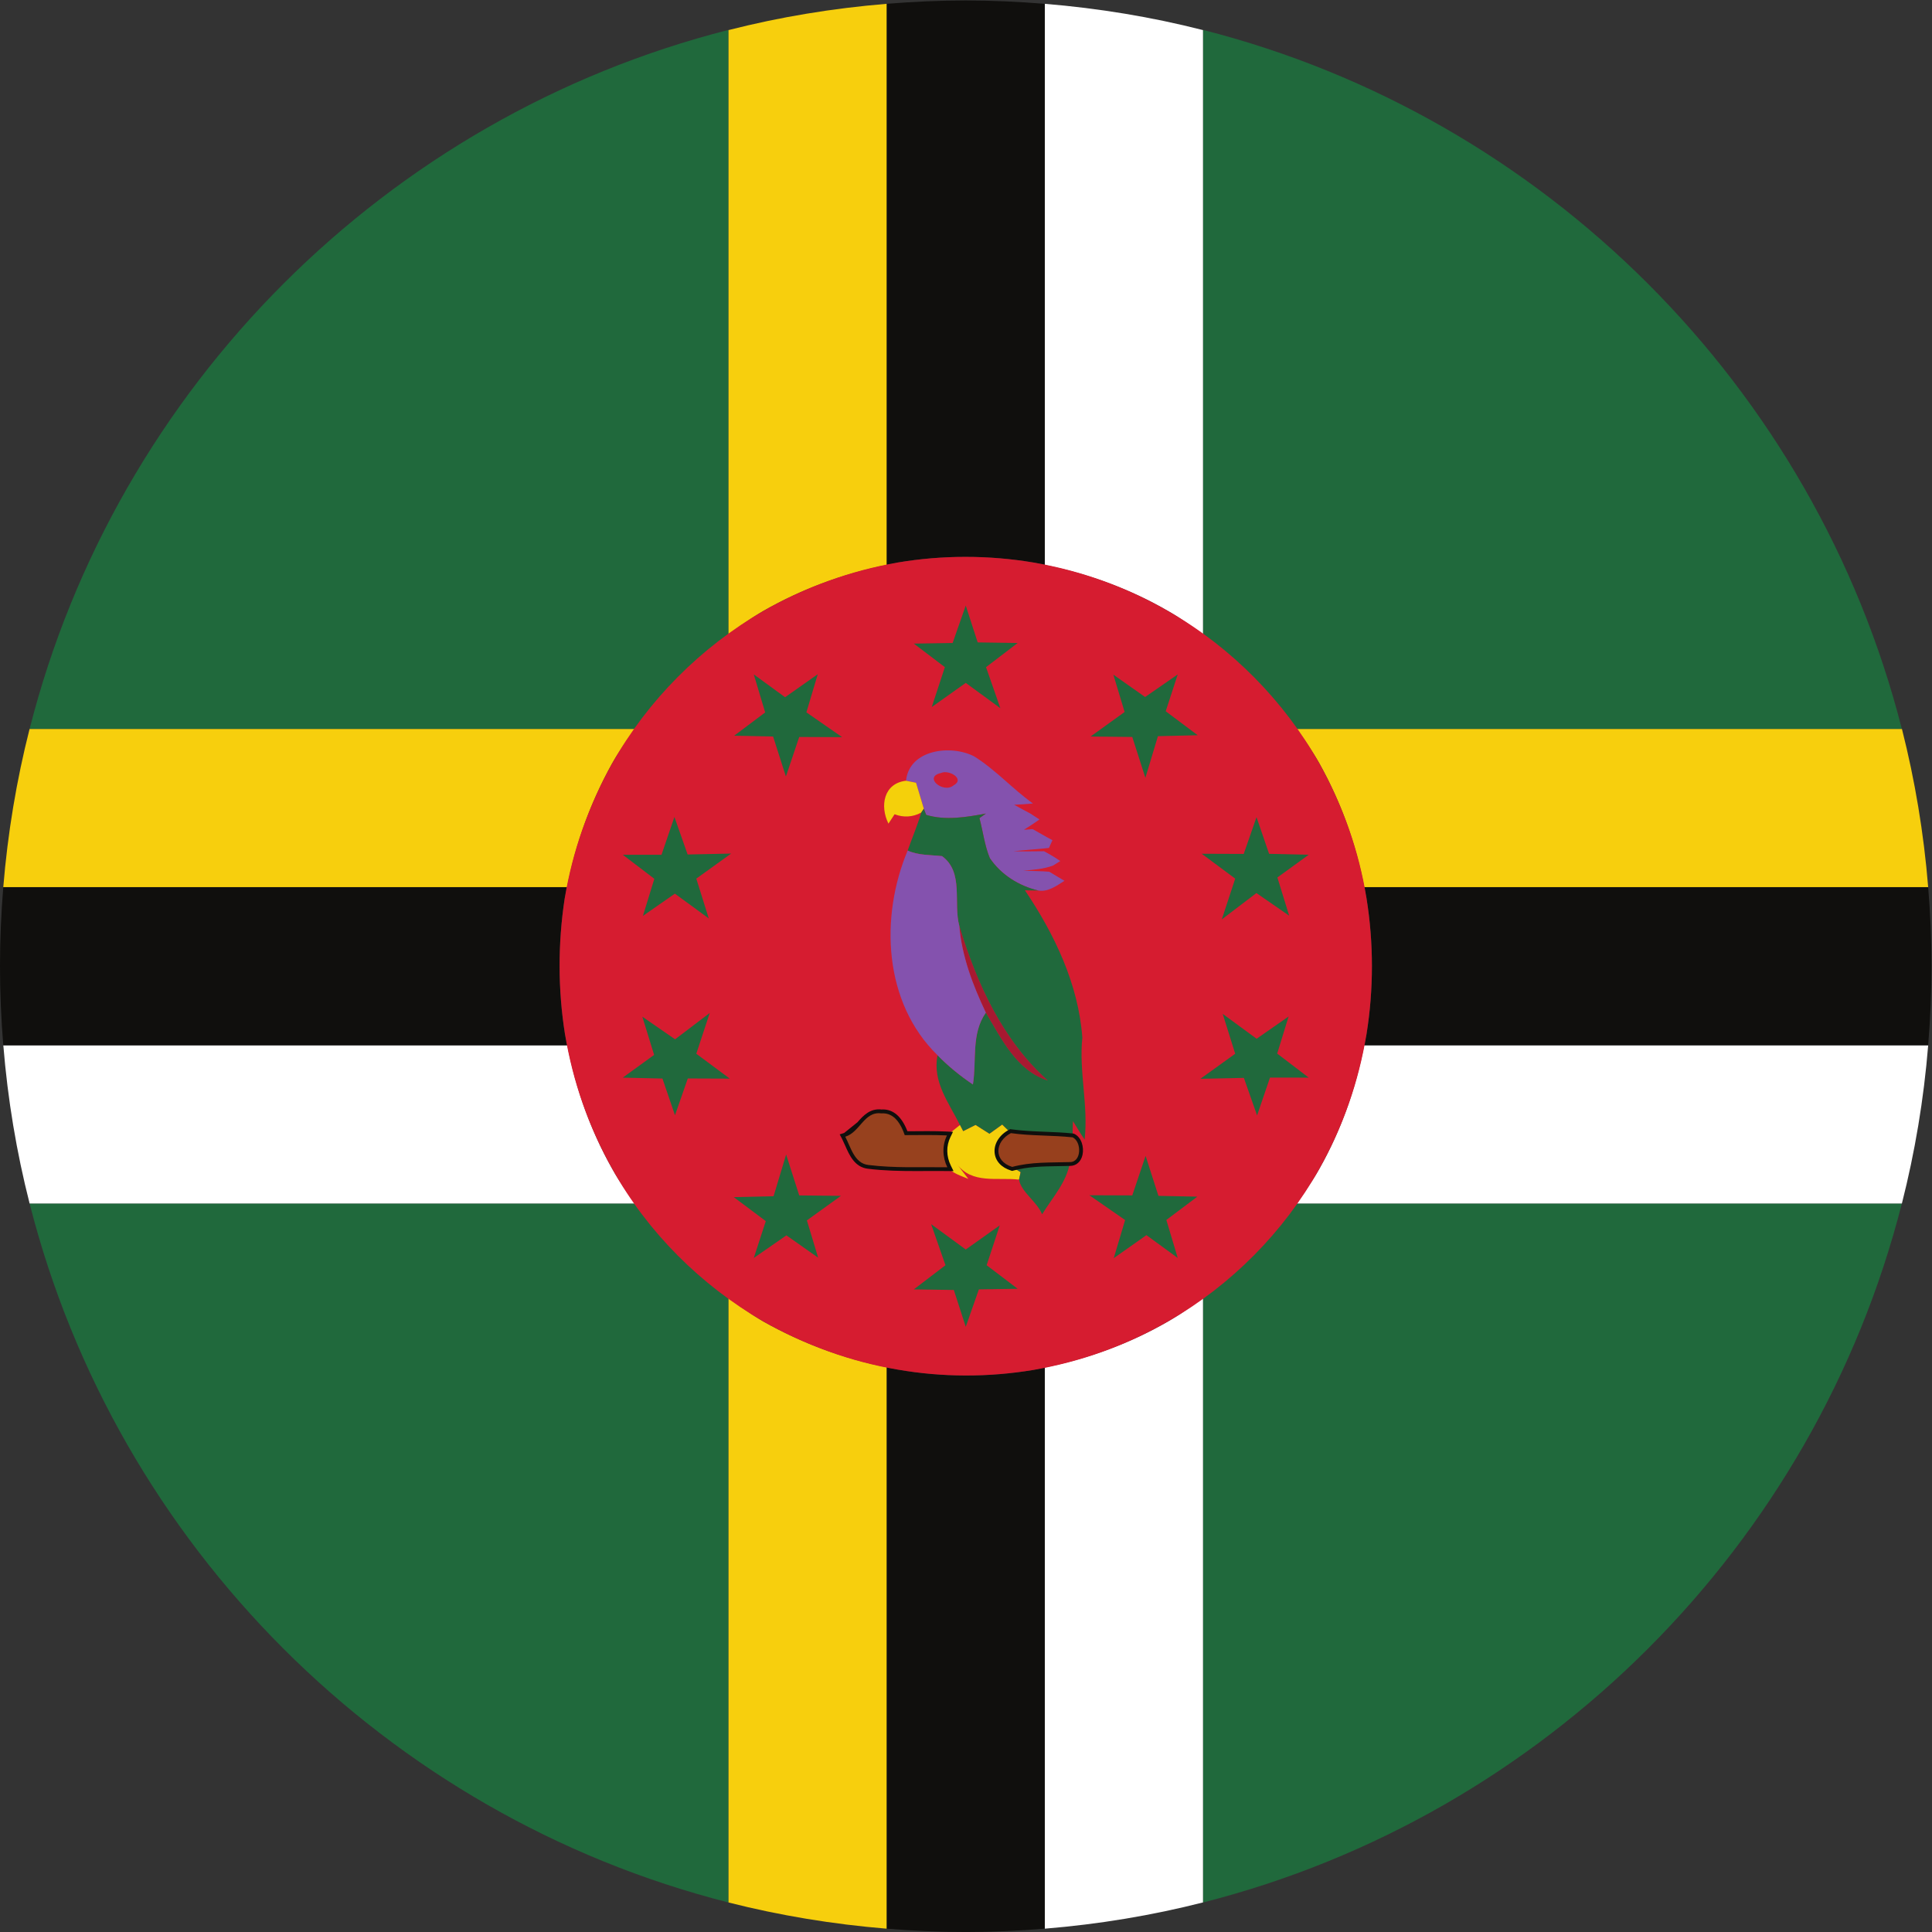 <?xml version="1.0" encoding="UTF-8" standalone="no"?>
<svg
   xmlns:dc="http://purl.org/dc/elements/1.1/"
   xmlns:cc="http://creativecommons.org/ns#"
   xmlns:rdf="http://www.w3.org/1999/02/22-rdf-syntax-ns#"
   xmlns:svg="http://www.w3.org/2000/svg"
   xmlns="http://www.w3.org/2000/svg"
   version="1.1"
   id="svg2"
   xml:space="preserve"
   width="42.667"
   height="42.667"
   viewBox="0 0 42.667 42.667"><rect x="0" y="0" width="42.667" height="42.667" fill="#333333" stroke="none"/><defs
     id="defs6" /><g
     id="g10"
     transform="matrix(1.333,0,0,-1.333,0,42.667)"><g
       id="g12"
       transform="scale(0.1)"><path
         d="M 120.688,214.98 V 315.125 C 64.043,300.723 19.293,255.973 4.906,199.316 H 105.18 c 4.285,6.036 9.527,11.321 15.508,15.664"
         style="fill:#20693c;fill-opacity:1;fill-rule:nonzero;stroke:none"
         id="path14" /><path
         d="M 105.18,120.695 H 4.906 C 19.293,64.047 64.043,19.285 120.688,4.891 V 105.023 c -5.997,4.348 -11.239,9.633 -15.508,15.672"
         style="fill:#20693c;fill-opacity:1;fill-rule:nonzero;stroke:none"
         id="path16" /><path
         d="m 214.82,120.695 c -4.269,-6.031 -9.511,-11.332 -15.507,-15.664 V 4.891 C 255.941,19.285 300.684,64.047 315.086,120.695 H 214.82"
         style="fill:#20693c;fill-opacity:1;fill-rule:nonzero;stroke:none"
         id="path18" /><path
         d="m 214.836,199.316 h 100.25 C 300.684,255.973 255.941,300.723 199.313,315.125 V 214.977 c 5.992,-4.332 11.246,-9.629 15.523,-15.661"
         style="fill:#20693c;fill-opacity:1;fill-rule:nonzero;stroke:none"
         id="path20" /><path
         d="m 193.68,218.762 c 1.957,-1.129 3.793,-2.453 5.625,-3.778 v 100.114 c -8.485,2.164 -17.254,3.617 -26.2,4.351 v -92.972 c 7.223,-1.446 14.204,-4.008 20.575,-7.715"
         style="fill:#ffffff;fill-opacity:1;fill-rule:nonzero;stroke:none"
         id="path22" /><path
         d="m 101.465,126.375 c -3.61,6.391 -6.082,13.336 -7.473,20.52 H 0.551 C 1.277,137.938 2.742,129.18 4.906,120.695 H 105.18 c -1.305,1.848 -2.61,3.7 -3.715,5.68"
         style="fill:#ffffff;fill-opacity:1;fill-rule:nonzero;stroke:none"
         id="path24" /><path
         d="m 226.008,146.895 c -1.383,-7.184 -3.848,-14.129 -7.461,-20.52 -1.113,-1.977 -2.418,-3.828 -3.727,-5.68 h 100.274 c 2.16,8.485 3.629,17.243 4.355,26.2 h -93.441"
         style="fill:#ffffff;fill-opacity:1;fill-rule:nonzero;stroke:none"
         id="path26" /><path
         d="m 193.68,101.25 c -6.371,-3.703 -13.352,-6.266 -20.575,-7.719 V 0.551 c 8.946,0.734 17.715,2.187 26.2,4.348 V 105.023 c -1.832,-1.324 -3.664,-2.644 -5.625,-3.773"
         style="fill:#ffffff;fill-opacity:1;fill-rule:nonzero;stroke:none"
         id="path28" /><path
         d="m 319.449,173.109 h -93.433 l 0.382,-1.855 c 1.192,-7.422 1.192,-15.07 0,-22.492 l -0.382,-1.844 h 93.433 c 0.352,4.324 0.551,8.684 0.551,13.098 0,4.41 -0.199,8.769 -0.551,13.093"
         style="fill:#100f0d;fill-opacity:1;fill-rule:nonzero;stroke:none"
         id="path30" /><path
         d="m 93.602,148.762 c -1.18,7.422 -1.18,15.004 -0.051,22.441 l 0.402,1.906 H 0.543 C 0.188,168.785 0,164.426 0,160.016 0,155.602 0.188,151.242 0.543,146.918 H 93.988 l -0.387,1.844"
         style="fill:#100f0d;fill-opacity:1;fill-rule:nonzero;stroke:none"
         id="path32" /><path
         d="m 148.746,226.891 c 7.387,1.242 15.024,1.242 22.449,0 l 1.891,-0.411 v 92.969 c -4.32,0.348 -8.684,0.555 -13.094,0.555 -4.414,0 -8.781,-0.207 -13.105,-0.555 v -92.965 l 1.859,0.407"
         style="fill:#100f0d;fill-opacity:1;fill-rule:nonzero;stroke:none"
         id="path34" /><path
         d="m 171.195,93.117 c -7.425,-1.234 -15.015,-1.234 -22.449,0.055 l -1.859,0.398 V 0.551 c 4.324,-0.352 8.691,-0.555 13.105,-0.555 4.41,0 8.774,0.203 13.094,0.555 V 93.527 l -1.891,-0.41"
         style="fill:#100f0d;fill-opacity:1;fill-rule:nonzero;stroke:none"
         id="path36" /><path
         d="m 218.602,193.578 c 3.562,-6.387 6.062,-13.328 7.414,-20.469 h 93.433 c -0.726,8.954 -2.195,17.715 -4.344,26.196 H 214.84 c 1.324,-1.864 2.64,-3.735 3.762,-5.727"
         style="fill:#f7cf0d;fill-opacity:1;fill-rule:nonzero;stroke:none"
         id="path38" /><path
         d="m 126.484,218.875 c 6.329,3.609 13.227,6.164 20.403,7.609 v 92.965 c -8.949,-0.734 -17.707,-2.187 -26.192,-4.351 v -100.11 c 1.883,1.364 3.774,2.719 5.789,3.887"
         style="fill:#f7cf0d;fill-opacity:1;fill-rule:nonzero;stroke:none"
         id="path40" /><path
         d="m 101.402,193.578 c 1.129,1.996 2.45,3.863 3.77,5.727 H 4.898 C 2.742,190.824 1.277,182.063 0.543,173.109 H 93.953 c 1.391,7.164 3.906,14.094 7.449,20.469"
         style="fill:#f7cf0d;fill-opacity:1;fill-rule:nonzero;stroke:none"
         id="path42" /><path
         d="m 126.484,101.137 c -2.015,1.164 -3.906,2.519 -5.789,3.883 V 4.891 C 129.18,2.738 137.938,1.285 146.887,0.551 V 93.57 c -7.176,1.414 -14.074,4.008 -20.403,7.567"
         style="fill:#f7cf0d;fill-opacity:1;fill-rule:nonzero;stroke:none"
         id="path44" /><path
         d="m 148.746,226.891 c 7.387,1.242 15.024,1.242 22.449,0 7.91,-1.352 15.547,-4.094 22.485,-8.129 10.343,-5.969 19.058,-14.789 24.922,-25.184 3.871,-6.941 6.558,-14.523 7.796,-22.324 1.192,-7.422 1.192,-15.07 0,-22.492 -1.289,-7.852 -3.925,-15.438 -7.851,-22.387 -5.856,-10.383 -14.524,-19.16 -24.867,-25.125 -6.938,-4.031 -14.575,-6.777 -22.485,-8.133 -7.425,-1.234 -15.015,-1.234 -22.449,0.055 -7.851,1.301 -15.387,4.098 -22.262,7.965 -10.394,6.027 -19.156,14.754 -25.019,25.238 -3.922,6.949 -6.571,14.535 -7.863,22.387 -1.18,7.422 -1.18,15.004 -0.051,22.441 1.285,7.852 3.992,15.434 7.851,22.375 5.926,10.496 14.688,19.27 25.082,25.297 6.875,3.922 14.411,6.664 22.262,8.016"
         style="fill:#d61c30;fill-opacity:1;fill-rule:nonzero;stroke:none"
         id="path46" /><path
         d="m 150.102,190.734 c 0.539,5.219 7.484,6.024 11.3,4.032 3.547,-2.215 6.344,-5.383 9.731,-7.801 -1.074,-0.11 -2.094,-0.164 -3.117,-0.211 l 1.406,-0.766 1.285,-0.691 1.504,-0.973 c -0.797,-0.594 -1.664,-1.125 -2.574,-1.719 l 1.449,0.118 c 1.074,-0.602 2.148,-1.243 3.281,-1.836 l -0.586,-1.285 c -1.949,-0.223 -3.929,-0.336 -5.867,-0.547 1.723,-0.055 3.391,0 5.055,0 0.906,-0.485 1.844,-1.028 2.695,-1.625 l -1.187,-0.739 c -1.555,-0.601 -3.282,-0.699 -4.95,-0.867 1.403,-0.047 2.852,-0.047 4.297,-0.16 l 2.531,-1.508 c -1.285,-0.804 -2.695,-1.879 -4.304,-1.617 -3.227,0.758 -6.235,2.641 -8.067,5.387 -0.863,2.097 -1.129,4.414 -1.714,6.613 l 1.062,0.758 c -3.219,-0.594 -6.664,-1.188 -9.887,-0.219 l -0.39,1.027 c -0.426,1.454 -0.856,2.848 -1.289,4.297 l -1.664,0.332"
         style="fill:#8452ae;fill-opacity:1;fill-rule:nonzero;stroke:none"
         id="path48" /><path
         d="m 155.898,192.016 c 1.282,0.613 4.043,-0.977 2.09,-2.043 -1.679,-1.43 -5.101,1.379 -2.09,2.043"
         style="fill:#d51c30;fill-opacity:1;fill-rule:nonzero;stroke:none"
         id="path50" /><path
         d="m 156.48,191.242 0.543,-0.676 -0.543,0.676"
         style="fill:#211c1d;fill-opacity:1;fill-rule:nonzero;stroke:none"
         id="path52" /><path
         d="m 158.934,166.68 c 2.894,-9.524 7.148,-18.895 14.671,-25.617 -5.152,1.617 -7.679,6.882 -10.273,11.25 -2.144,4.515 -3.977,9.304 -4.398,14.367"
         style="fill:#a81931;fill-opacity:1;fill-rule:nonzero;stroke:none"
         id="path54" /><path
         d="m 147.195,183.629 c -1.453,2.91 -0.808,6.676 2.907,7.105 l 1.664,-0.332 c 0.433,-1.449 0.863,-2.843 1.289,-4.297 l -0.426,-0.644 c -1.399,-0.758 -2.945,-0.856 -4.418,-0.277 l -1.016,-1.555"
         style="fill:#f4d00b;fill-opacity:1;fill-rule:nonzero;stroke:none"
         id="path56" /><path
         d="m 152.629,185.461 0.426,0.644 0.39,-1.027 c 3.223,-0.969 6.668,-0.375 9.887,0.219 l -1.062,-0.758 c 0.585,-2.199 0.851,-4.516 1.714,-6.613 1.832,-2.746 4.84,-4.629 8.067,-5.387 l -2.25,0.047 c 4.89,-7.254 8.871,-15.543 9.515,-24.418 -0.582,-5.652 1.02,-11.238 0.375,-16.887 -0.695,1.02 -1.289,2.043 -1.929,3.059 -0.059,-0.914 -0.059,-1.774 -0.059,-2.684 -3.394,0.364 -6.824,0.215 -10.226,0.696 l -1.442,1.402 -2.109,-1.52 -2.305,1.461 -2.051,-1.031 -0.535,1.031 c -1.828,3.711 -4.57,7.102 -3.715,11.567 1.778,-1.824 3.774,-3.442 5.868,-4.848 0.64,3.984 -0.325,8.399 2.144,11.899 2.594,-4.368 5.121,-9.633 10.273,-11.25 -7.523,6.722 -11.777,16.093 -14.671,25.617 -1.036,3.816 0.8,8.886 -2.864,11.566 -1.933,0.211 -3.922,0.109 -5.695,0.922 0.738,2.094 1.609,4.129 2.254,6.293"
         style="fill:#20693c;fill-opacity:1;fill-rule:nonzero;stroke:none"
         id="path58" /><path
         d="m 150.375,179.168 c 1.773,-0.813 3.762,-0.711 5.695,-0.922 3.664,-2.68 1.828,-7.75 2.864,-11.566 0.421,-5.063 2.254,-9.852 4.398,-14.367 -2.469,-3.5 -1.504,-7.915 -2.144,-11.899 -2.094,1.406 -4.09,3.024 -5.868,4.848 -8.933,8.718 -9.578,22.863 -4.945,33.906"
         style="fill:#8452ae;fill-opacity:1;fill-rule:nonzero;stroke:none"
         id="path60" /><path
         d="m 156.887,131.969 2.148,1.726 0.535,-1.031 2.051,1.031 2.305,-1.461 2.109,1.52 1.442,-1.402 c -2.688,-1.399 -2.907,-4.625 0.218,-5.598 l 1.403,-0.867 -0.274,-1.239 c -3.609,0.43 -7.801,-0.808 -10.34,2.645 l 1.946,-2.527 c -1.231,0.527 -2.586,0.91 -3.485,1.937 -0.812,1.664 -0.875,3.602 -0.058,5.266"
         style="fill:#f4d00b;fill-opacity:1;fill-rule:nonzero;stroke:none"
         id="path62" /><path
         d="m 140.902,131.438 0.27,-0.602 c 0.668,-1.52 1.297,-2.953 2.758,-3.117 2.633,-0.328 5.304,-0.375 7.8,-0.375 l 3.555,0.011 h 0.719 c -0.441,1.329 -0.449,2.727 -0.043,4.024 l -2.313,0.031 -4.21,-0.019 -0.149,0.429 c -0.734,2.141 -1.73,3.184 -3.031,3.184 l -0.199,-0.008 -0.473,0.027 c -1.078,0 -1.77,-0.793 -2.578,-1.71 z m 17.075,-5.379 -1.039,0.011 -1.653,0.012 -3.555,-0.012 c -2.535,0 -5.257,0.047 -7.949,0.383 -2.183,0.25 -3.066,2.258 -3.773,3.867 l -0.531,1.145 -0.364,0.683 0.735,0.227 2.207,1.773 c 0.968,1.11 2.113,2.36 4.039,2.114 l 0.164,0.015 c 1.781,0 3.148,-1.214 4.078,-3.613 l 3.312,0.02 c 1.094,0 2.18,-0.016 3.27,-0.071 l 0.965,-0.05 -0.422,-0.868 c -0.715,-1.457 -0.691,-3.172 0.059,-4.707 l 0.457,-0.929"
         style="fill:#100f0d;fill-opacity:1;fill-rule:nonzero;stroke:none"
         id="path64" /><path
         d="m 140.039,131.758 c 2.469,0.758 3.121,4.246 5.973,3.867 2.199,0.164 3.281,-1.871 3.879,-3.605 2.359,0 4.675,0.066 6.996,-0.051 -0.817,-1.664 -0.754,-3.602 0.058,-5.266 -4.363,0.051 -8.734,-0.168 -13.086,0.375 -2.32,0.266 -2.91,2.961 -3.82,4.68"
         style="fill:#97411e;fill-opacity:1;fill-rule:nonzero;stroke:none"
         id="path66" /><path
         d="m 167.695,126.754 c 3.137,0.855 6.344,0.703 9.578,0.801 -0.543,-3.336 -2.906,-5.867 -4.625,-8.657 -0.867,2.153 -3.449,3.653 -3.824,5.75 l 0.274,1.239 -1.403,0.867"
         style="fill:#226b40;fill-opacity:1;fill-rule:nonzero;stroke:none"
         id="path68" /><path
         d="m 167.602,131.691 c -1.032,-0.593 -1.633,-1.546 -1.551,-2.461 0.07,-0.8 0.676,-1.457 1.664,-1.808 2.523,0.656 5.109,0.695 7.609,0.734 l 1.93,0.039 0.848,0.836 -0.586,2.008 c -1.469,0.152 -2.977,0.207 -4.438,0.266 -1.789,0.074 -3.644,0.144 -5.476,0.386 z m 0.086,-5.597 -0.18,0.054 c -1.61,0.5 -2.606,1.582 -2.727,2.969 -0.133,1.481 0.809,2.973 2.403,3.801 l 0.179,0.094 0.203,-0.028 c 1.84,-0.257 3.735,-0.332 5.563,-0.406 1.523,-0.058 3.098,-0.121 4.644,-0.285 l 0.2,-0.059 c 1.211,-0.562 1.648,-2.214 1.371,-3.48 -0.246,-1.129 -1.043,-1.832 -2.071,-1.832 l -1.929,-0.039 c -2.598,-0.043 -5.051,-0.074 -7.481,-0.742 l -0.175,-0.047"
         style="fill:#100f0d;fill-opacity:1;fill-rule:nonzero;stroke:none"
         id="path70" /><path
         d="m 157.824,213.555 2.176,6.203 1.977,-6.106 6.625,-0.097 -5.243,-4.004 2.375,-6.805 -5.734,4.199 -5.633,-4 2.172,6.606 -5.141,3.902 6.426,0.102"
         style="fill:#20693c;fill-opacity:1;fill-rule:nonzero;stroke:none"
         id="path72" /><path
         d="m 162.176,106.465 -2.176,-6.203 -1.977,6.105 -6.625,0.098 5.243,4.004 -2.375,6.804 5.734,-4.203 5.637,4.004 -2.176,-6.605 5.141,-3.903 -6.426,-0.101"
         style="fill:#20693c;fill-opacity:1;fill-rule:nonzero;stroke:none"
         id="path74" /><path
         d="m 189.715,204.605 5.406,3.743 -1.992,-6.102 5.301,-3.973 -6.59,-0.156 -2.078,-6.902 -2.172,6.769 -6.91,0.075 5.64,4.066 -1.863,6.18 5.258,-3.7"
         style="fill:#20693c;fill-opacity:1;fill-rule:nonzero;stroke:none"
         id="path76" /><path
         d="m 130.289,115.414 -5.406,-3.742 1.988,6.101 -5.301,3.973 6.59,0.156 2.082,6.903 2.168,-6.77 6.91,-0.074 -5.64,-4.066 1.867,-6.18 -5.258,3.699"
         style="fill:#20693c;fill-opacity:1;fill-rule:nonzero;stroke:none"
         id="path78" /><path
         d="m 210.254,178.625 6.57,-0.152 -5.195,-3.766 1.953,-6.332 -5.426,3.75 -5.738,-4.363 2.223,6.754 -5.547,4.121 6.957,-0.028 2.121,6.094 2.082,-6.078"
         style="fill:#20693c;fill-opacity:1;fill-rule:nonzero;stroke:none"
         id="path80" /><path
         d="m 109.75,141.395 -6.574,0.152 5.195,3.766 -1.953,6.332 5.426,-3.75 5.742,4.363 -2.227,-6.754 5.547,-4.121 -6.953,0.027 -2.125,-6.097 -2.078,6.082"
         style="fill:#20693c;fill-opacity:1;fill-rule:nonzero;stroke:none"
         id="path82" /><path
         d="m 211.598,145.531 5.226,-3.984 -6.418,0.008 -2.14,-6.27 -2.188,6.219 -7.203,-0.152 5.766,4.152 -2.067,6.598 5.614,-4.114 5.3,3.688 -1.89,-6.145"
         style="fill:#20693c;fill-opacity:1;fill-rule:nonzero;stroke:none"
         id="path84" /><path
         d="m 108.406,174.488 -5.23,3.985 6.418,-0.008 2.14,6.269 2.188,-6.218 7.207,0.152 -5.77,-4.152 2.067,-6.598 -5.613,4.109 -5.297,-3.683 1.89,6.144"
         style="fill:#20693c;fill-opacity:1;fill-rule:nonzero;stroke:none"
         id="path86" /><path
         d="m 193.234,117.969 1.887,-6.297 -5.187,3.777 -5.418,-3.812 1.886,6.316 -5.922,4.11 7.11,-0.028 2.207,6.551 2.125,-6.625 6.449,-0.133 -5.137,-3.859"
         style="fill:#20693c;fill-opacity:1;fill-rule:nonzero;stroke:none"
         id="path88" /><path
         d="m 126.77,202.051 -1.887,6.297 5.183,-3.778 5.418,3.813 -1.886,-6.317 5.922,-4.113 -7.11,0.031 -2.207,-6.55 -2.121,6.625 -6.453,0.132 5.141,3.86"
         style="fill:#20693c;fill-opacity:1;fill-rule:nonzero;stroke:none"
         id="path90" /><path
         d="m 167.477,132.352 c 3.402,-0.481 6.832,-0.332 10.226,-0.696 1.512,-0.703 1.512,-4.101 -0.43,-4.101 -3.234,-0.098 -6.441,0.054 -9.578,-0.801 -3.125,0.973 -2.906,4.199 -0.218,5.598"
         style="fill:#97401d;fill-opacity:1;fill-rule:nonzero;stroke:none"
         id="path92" /></g></g></svg>
